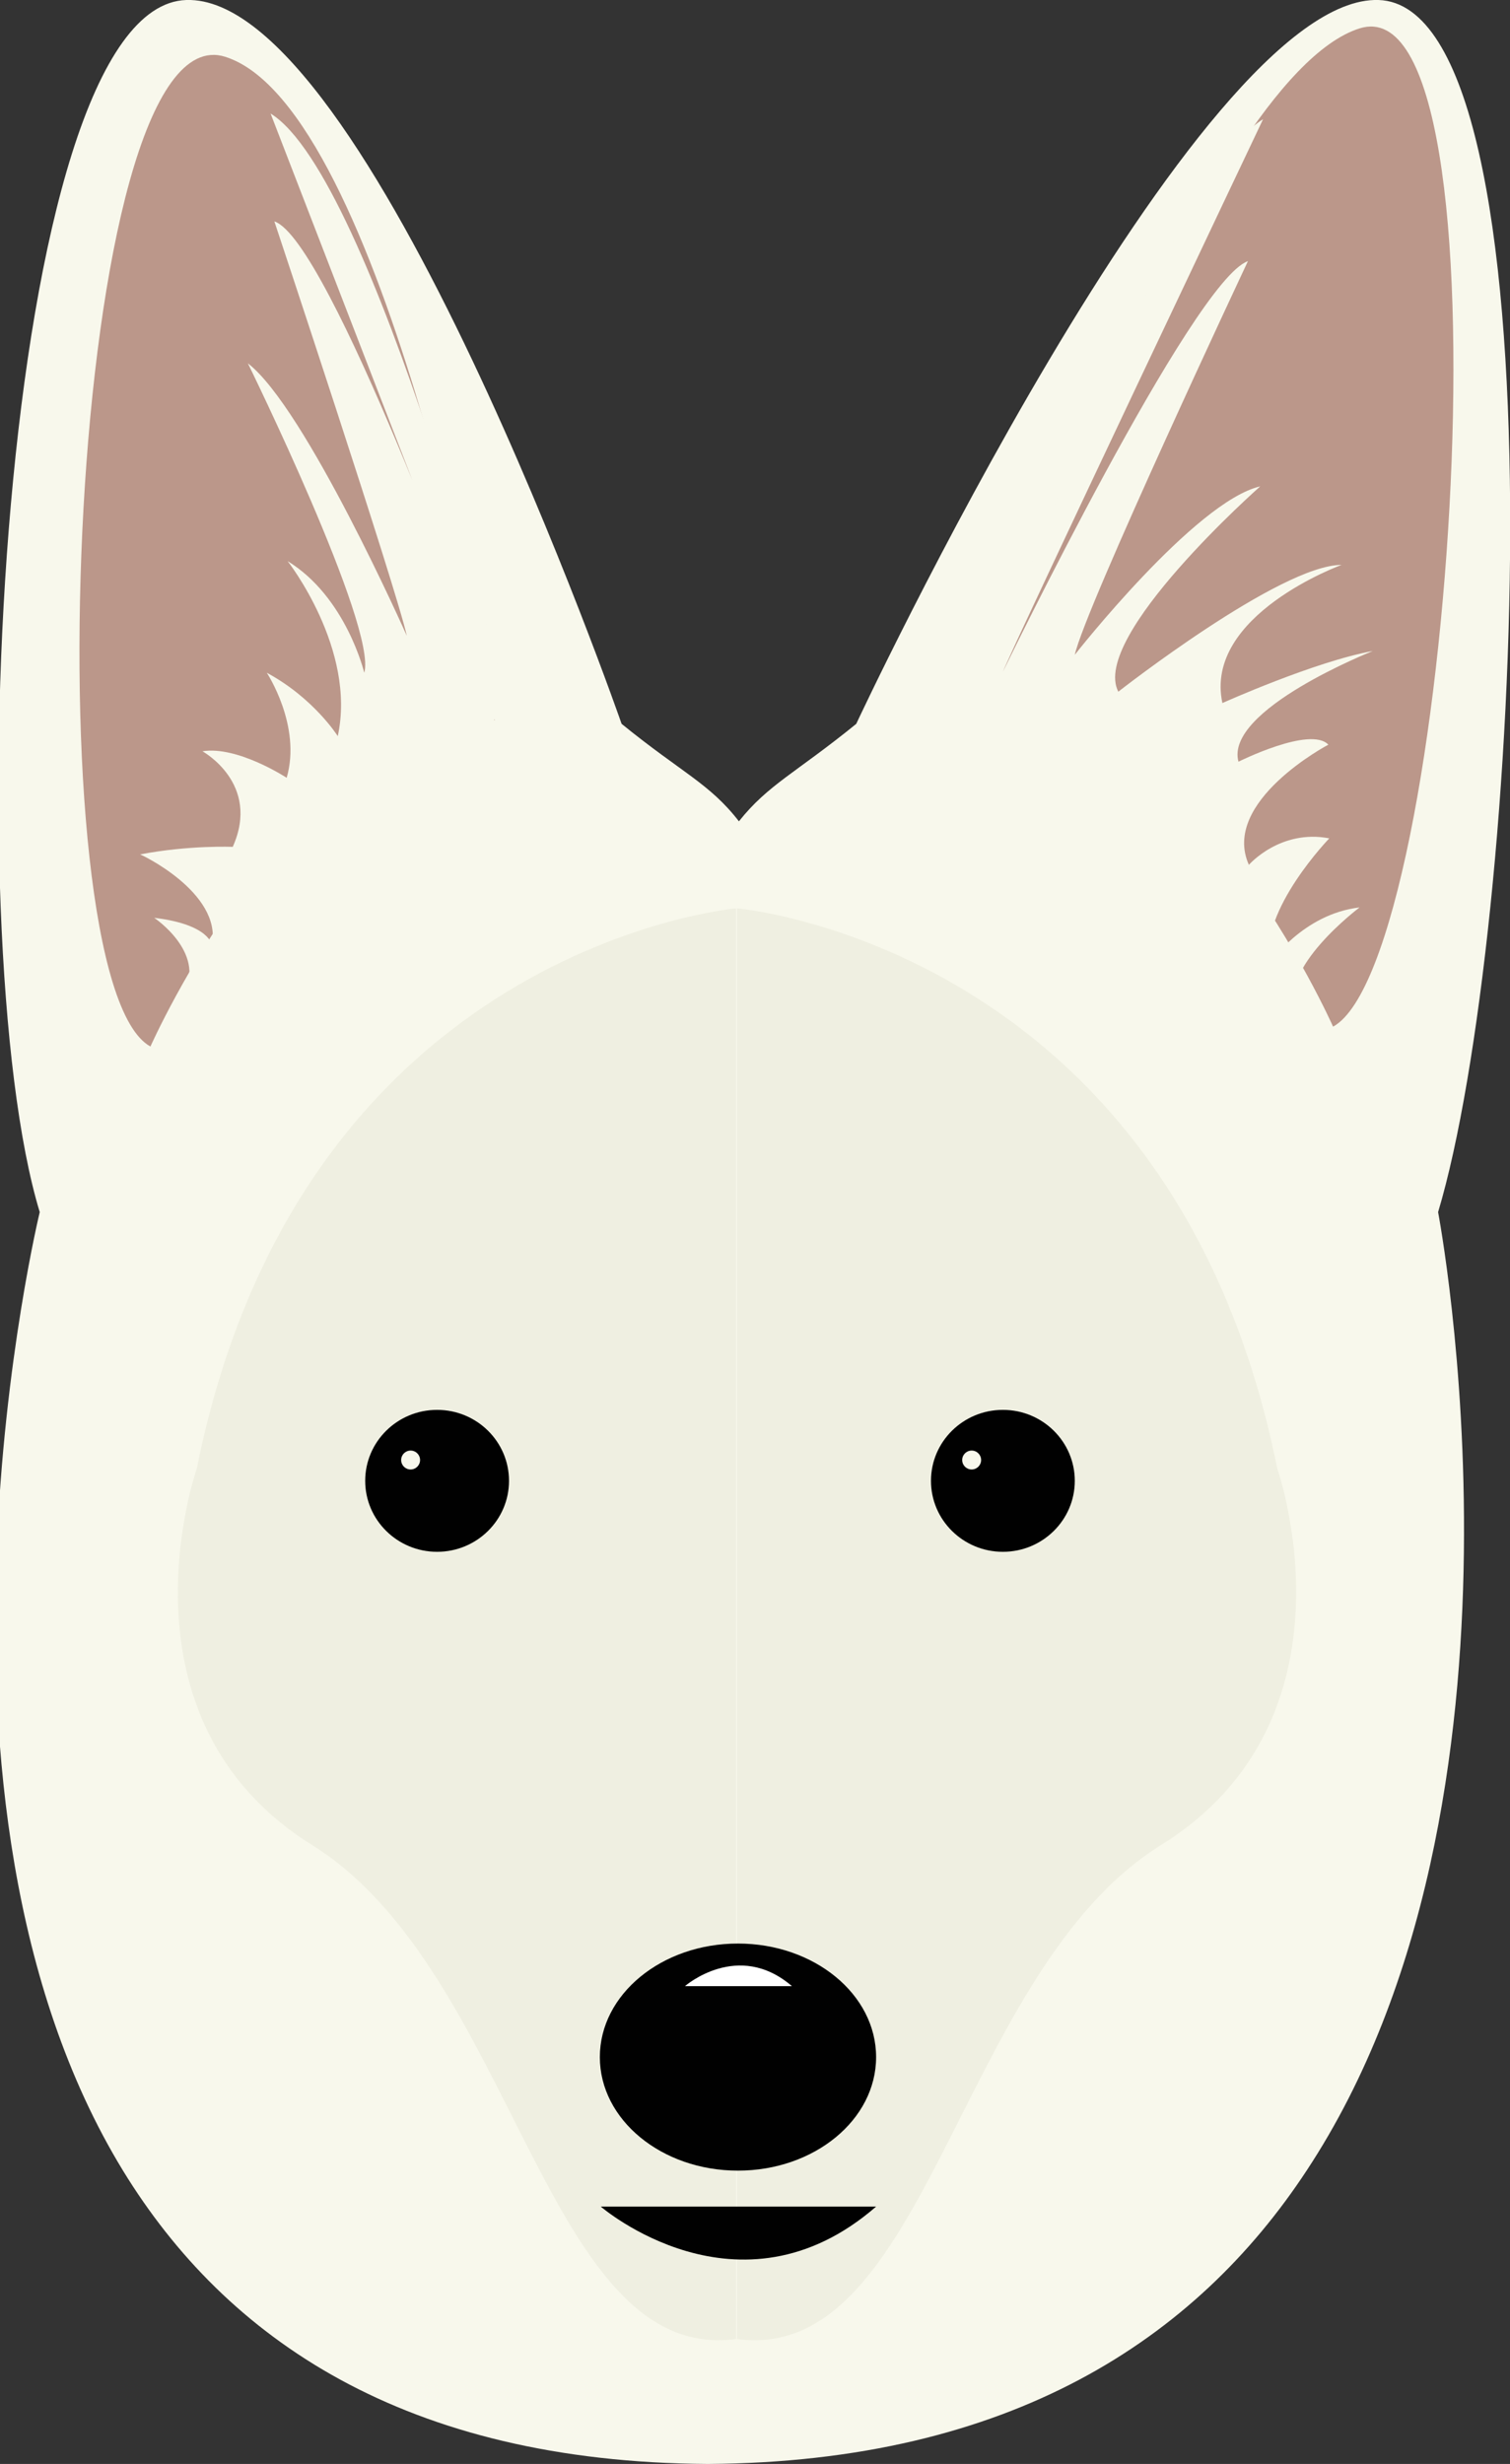 <?xml version="1.0" encoding="utf-8"?>
<!-- Generator: Adobe Illustrator 18.0.0, SVG Export Plug-In . SVG Version: 6.00 Build 0)  -->
<!DOCTYPE svg PUBLIC "-//W3C//DTD SVG 1.1//EN" "http://www.w3.org/Graphics/SVG/1.1/DTD/svg11.dtd">
<svg version="1.1" id="Layer_1" xmlns="http://www.w3.org/2000/svg" xmlns:xlink="http://www.w3.org/1999/xlink" x="0px" y="0px"
	 viewBox="0 0 159.6 260.4" enable-background="new 0 0 159.6 260.4" xml:space="preserve">
<rect x="0" y="0" width="159.6" height="260.4" fill="#333333" stroke="none"/>
<g>
	<path fill="#F8F8EC" d="M152,128.1C160.8,98.8,165.6,0.6,145.7,0c-19.2-0.6-55.2,76.5-55.2,76.5c-6.4,5.2-9.3,6.4-12.4,10.3
		c-3.1-4-6-5.1-12.4-10.3c0,0-26.8-77.1-46-76.5C-0.2,0.6-4.7,98.8,4.2,128.1c0,0-15.1,62.2,8.8,101.3c10.9,17.8,29.8,30.8,61.8,31
		c32-0.2,51.6-13.2,63.3-31C163.9,190.3,152,128.1,152,128.1z"/>
	<g>
		<path fill="#EFEFE1" d="M20.8,155.2c0,0-9.3,26.4,12.2,39.8c21.5,13.4,24.6,54.9,44.8,52.2V96C77.9,96,31.9,99.9,20.8,155.2z"/>
		<path fill="#EFEFE1" d="M135,155.2C123.9,99.9,77.9,96,77.9,96v151.2c20.2,2.7,23.3-38.8,44.8-52.2
			C144.3,181.6,135,155.2,135,155.2z"/>
	</g>
	<ellipse fill="#010101" cx="78" cy="217.4" rx="14.6" ry="12"/>
	<path fill="none" stroke="#010101" stroke-width="3" stroke-miterlimit="10" d="M42.4,183.2"/>
	<path fill="none" stroke="#010101" stroke-width="3" stroke-miterlimit="10" d="M78,211.5"/>
	<ellipse fill="#010101" cx="46.2" cy="156.5" rx="7.6" ry="7.5"/>
	<ellipse fill="#010101" cx="106" cy="156.5" rx="7.6" ry="7.5"/>
	<path fill="#010101" d="M63.5,233.2c0,0,14.6,12.6,29.1,0"/>
	<path fill="#BB978A" d="M15.9,110.6c0,0,15.3-34.5,36.4-34.5c0,0-11.7-64.8-28.5-70.1S3.3,103.7,15.9,110.6z"/>
	<path fill="#BB978A" d="M140.9,108.5c0,0-15.3-34.5-36.4-34.5c0,0,22.4-65.7,39.2-71S153.5,101.6,140.9,108.5z"/>
	<path fill="#F8F8EC" d="M102.7,76.8c0,0,19.8-57.5,30.8-64.2c0,0-26.3,55.4-27.5,58.4c0,0,20.1-41.4,25.9-43.4
		c0,0-17.2,36.6-18.3,41.6c0,0,12.7-16.2,19.6-17.8c0,0-18,15.9-15,21.7c0,0,17.1-13.4,23.6-13.4c0,0-14.6,5.3-12.6,14.6
		c0,0,9.8-4.4,15.9-5.5c0,0-15.7,6.2-14.2,11.7c0,0,7.6-3.8,9.5-1.8c0,0-11.4,6-8.4,12.7c0,0,3.3-3.8,8.5-2.8
		c0.1-0.1-7.4,7.6-6.3,13.2c0,0,3.5-5.2,9.5-5.9c0,0-8.8,6.6-6.6,11"/>
	<path fill="#F8F8EC" d="M53.8,74.7c0,0-14.3-56-25.2-62.7c0,0,20.8,53.8,22,56.9c0,0-15.8-43.6-21.6-45.5c0,0,12.9,38.8,14,43.8
		c0,0-10.7-24.1-16.8-28.8c0,0,13.7,27.9,12.3,32.7c0,0-1.9-8-8.1-11.8c0,0,7.3,9.3,5.3,18.5c0,0-2.5-4-7.5-6.7
		c0,0,3.7,5.6,2.1,11.1c0,0-5.2-3.4-8.9-2.8c0,0,6.2,3.4,3.2,10.1c0,0-4.6-0.2-9.8,0.8c-0.1-0.1,8.7,4,7.6,9.6c0,0-0.2-2.2-6.1-2.9
		c0,0,5.4,3.6,3.2,7.9"/>
	<circle fill="#F8F8EC" cx="43.4" cy="154.3" r="1"/>
	<circle fill="#F8F8EC" cx="102.7" cy="154.3" r="1"/>
	<path fill="#FFFFFF" d="M72.4,209.9c0,0,5.6-4.9,11.3,0"/>
</g>
</svg>
